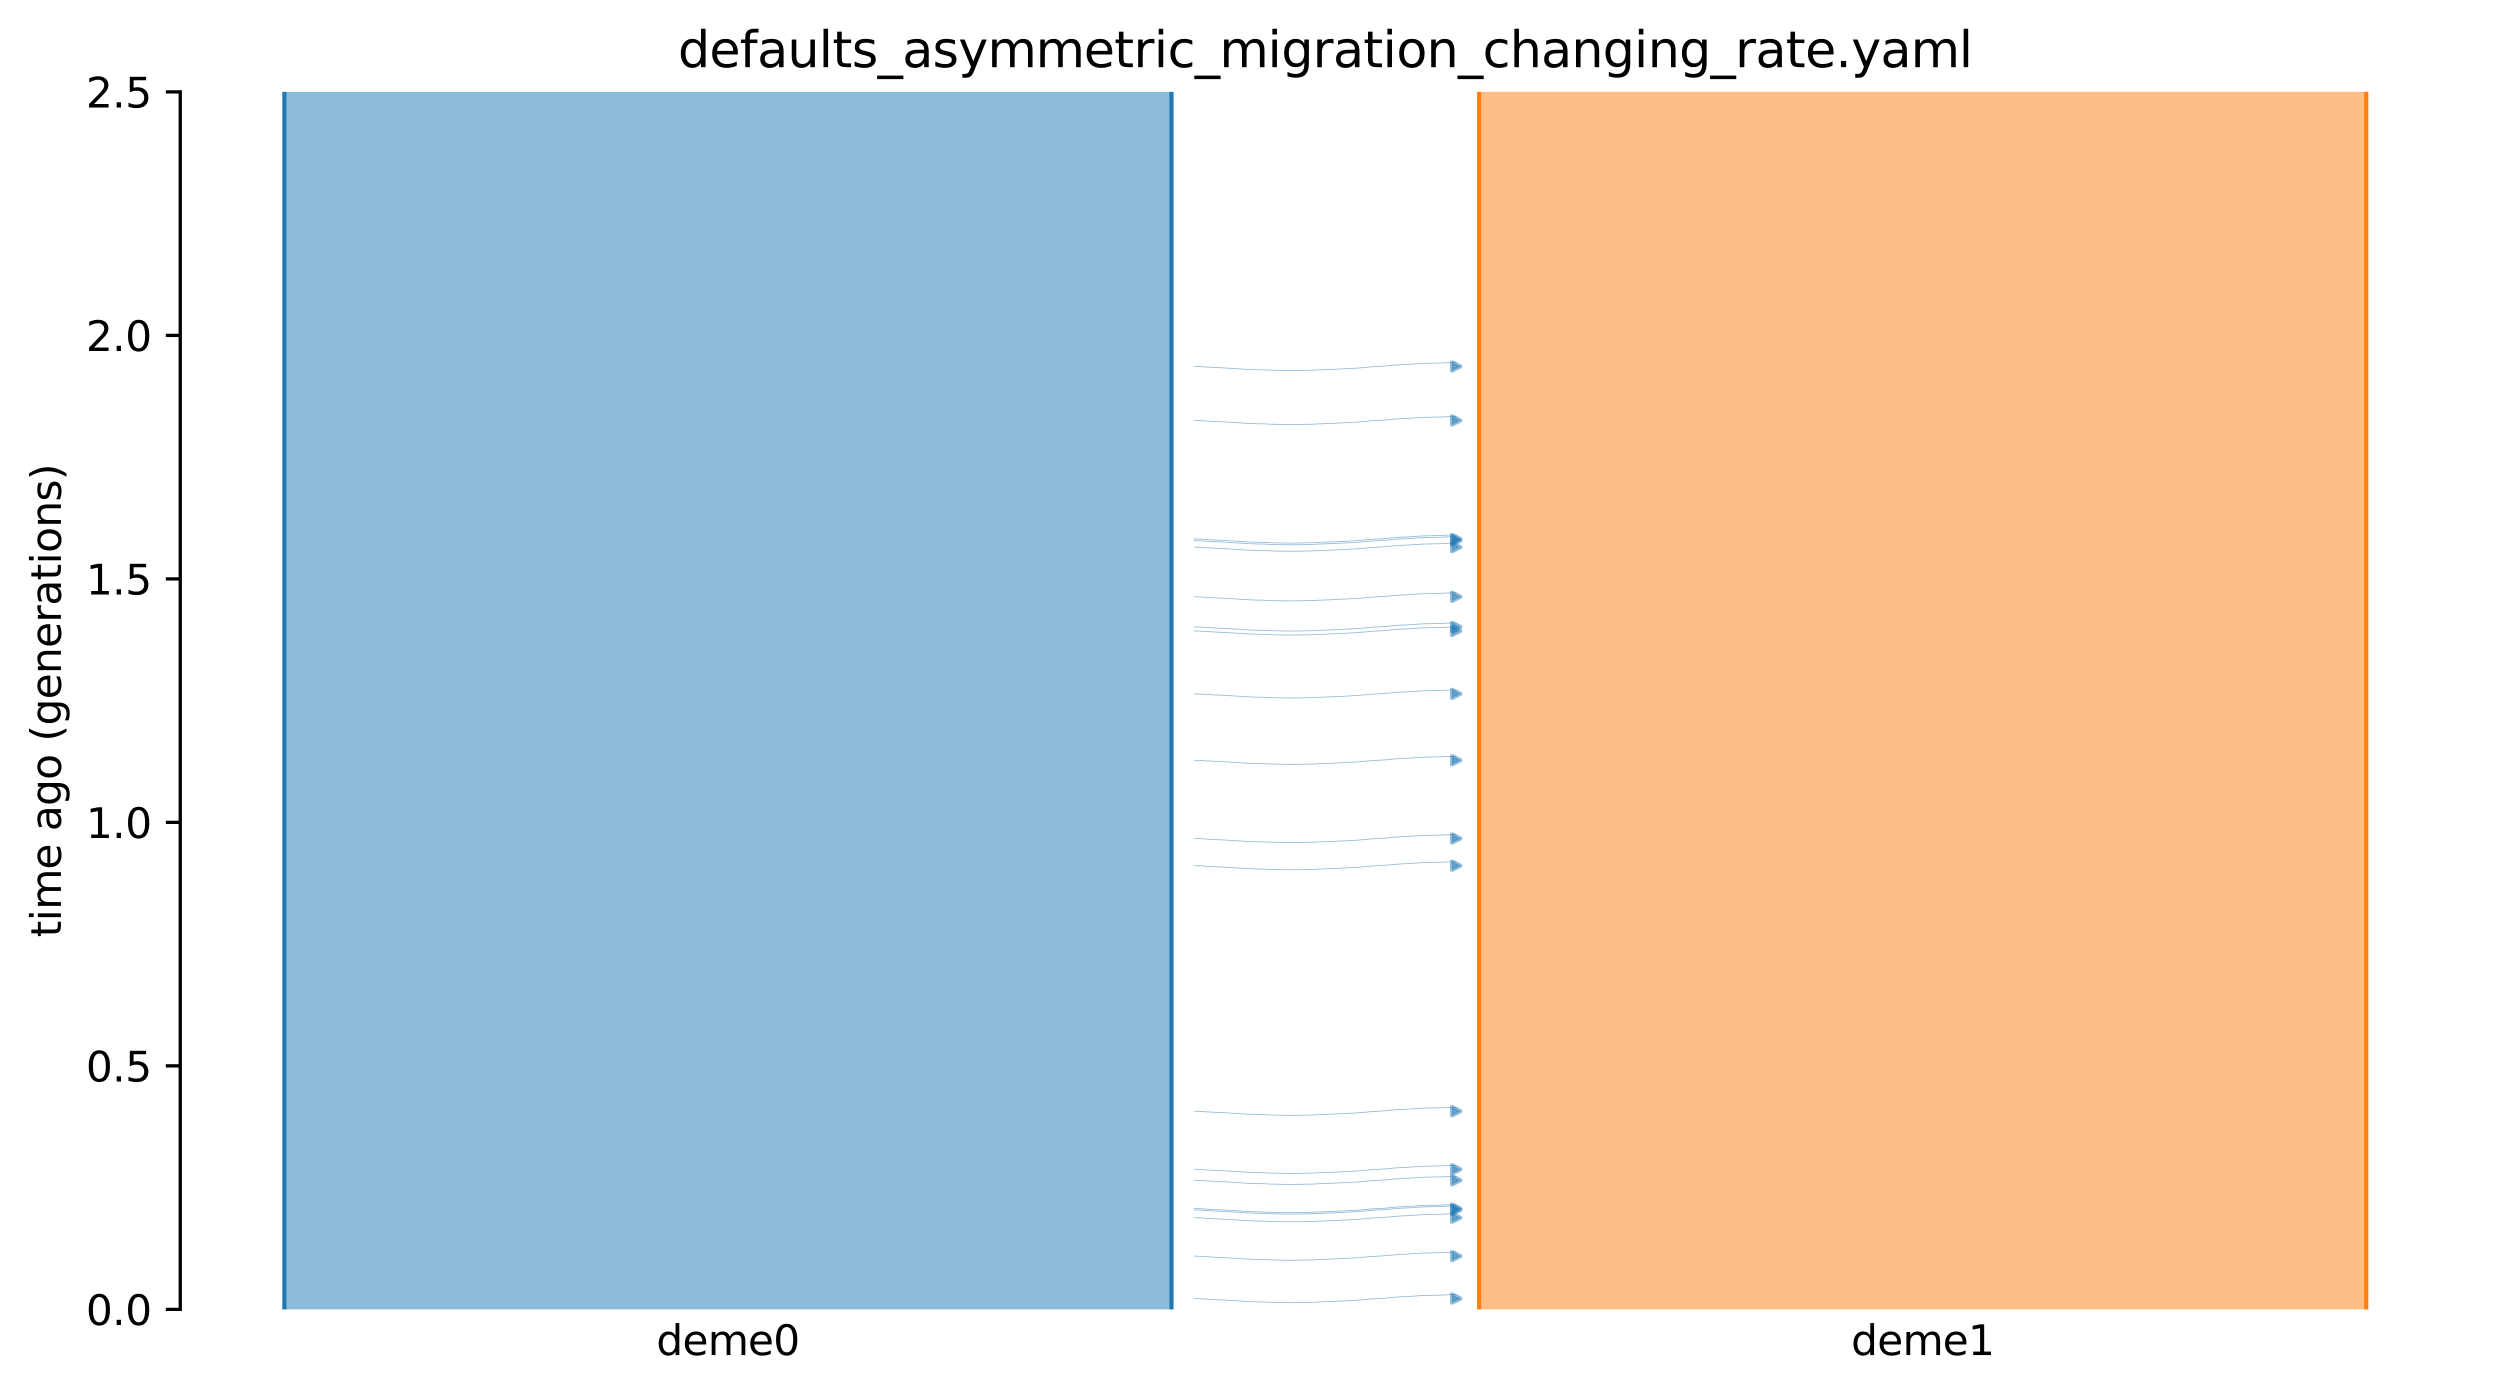 <?xml version="1.0" encoding="utf-8" standalone="no"?>
<!DOCTYPE svg PUBLIC "-//W3C//DTD SVG 1.1//EN"
  "http://www.w3.org/Graphics/SVG/1.1/DTD/svg11.dtd">
<svg xmlns:xlink="http://www.w3.org/1999/xlink" width="607.2pt" height="338.4pt" viewBox="0 0 607.2 338.4" xmlns="http://www.w3.org/2000/svg" version="1.1">
 <defs>
  <style type="text/css">*{stroke-linejoin: round; stroke-linecap: butt}</style>
 </defs>
 <g id="figure_1">
  <g id="patch_1">
   <path d="M 0 338.4 
L 607.2 338.4 
L 607.2 0 
L 0 0 
z
" style="fill: #ffffff"/>
  </g>
  <g id="axes_1">
   <g id="patch_2">
    <path d="M 43.781 318.022 
L 600 318.022 
L 600 22.318 
L 43.781 22.318 
z
" style="fill: #ffffff"/>
   </g>
   <path d="M 290.098 144.944 
L 291.098 144.975 
L 292.098 145.012 
L 293.098 145.11 
L 294.098 145.142 
L 295.098 145.216 
L 296.098 145.254 
L 297.098 145.29 
L 298.098 145.348 
L 299.098 145.418 
L 300.098 145.47 
L 301.098 145.529 
L 302.098 145.617 
L 303.098 145.663 
L 304.098 145.706 
L 305.098 145.736 
L 306.098 145.762 
L 307.098 145.784 
L 308.098 145.838 
L 309.098 145.866 
L 310.098 145.896 
L 311.098 145.921 
L 312.098 145.932 
L 313.098 145.942 
L 314.098 145.942 
L 315.098 145.933 
L 316.098 145.921 
L 317.098 145.89 
L 318.098 145.879 
L 319.098 145.849 
L 320.098 145.789 
L 321.098 145.752 
L 322.098 145.712 
L 323.098 145.67 
L 324.098 145.637 
L 325.098 145.57 
L 326.098 145.531 
L 327.098 145.488 
L 328.098 145.417 
L 329.098 145.381 
L 330.098 145.323 
L 331.098 145.212 
L 332.098 145.141 
L 333.098 145.028 
L 334.098 144.982 
L 335.098 144.921 
L 336.098 144.873 
L 337.098 144.792 
L 338.098 144.673 
L 339.098 144.603 
L 340.098 144.52 
L 341.098 144.487 
L 342.098 144.435 
L 343.098 144.367 
L 344.098 144.301 
L 345.098 144.224 
L 346.098 144.197 
L 347.098 144.17 
L 348.098 144.147 
L 349.098 144.128 
L 350.098 144.101 
L 351.098 144.052 
L 352.098 144.017 
L 353.683 143.981 
" clip-path="url(#p9d62888dc3)" style="fill: none; stroke: #1f77b4; stroke-opacity: 0.5; stroke-width: 0.2; stroke-linecap: square"/>
   <path d="M 290.098 153.241 
L 291.098 153.273 
L 292.098 153.31 
L 293.098 153.407 
L 294.098 153.44 
L 295.098 153.513 
L 296.098 153.552 
L 297.098 153.587 
L 298.098 153.645 
L 299.098 153.715 
L 300.098 153.767 
L 301.098 153.826 
L 302.098 153.915 
L 303.098 153.961 
L 304.098 154.003 
L 305.098 154.034 
L 306.098 154.06 
L 307.098 154.081 
L 308.098 154.135 
L 309.098 154.163 
L 310.098 154.193 
L 311.098 154.218 
L 312.098 154.23 
L 313.098 154.24 
L 314.098 154.24 
L 315.098 154.23 
L 316.098 154.218 
L 317.098 154.187 
L 318.098 154.176 
L 319.098 154.146 
L 320.098 154.086 
L 321.098 154.049 
L 322.098 154.01 
L 323.098 153.968 
L 324.098 153.935 
L 325.098 153.867 
L 326.098 153.828 
L 327.098 153.786 
L 328.098 153.715 
L 329.098 153.679 
L 330.098 153.62 
L 331.098 153.509 
L 332.098 153.439 
L 333.098 153.326 
L 334.098 153.28 
L 335.098 153.219 
L 336.098 153.17 
L 337.098 153.089 
L 338.098 152.971 
L 339.098 152.901 
L 340.098 152.817 
L 341.098 152.784 
L 342.098 152.733 
L 343.098 152.664 
L 344.098 152.598 
L 345.098 152.521 
L 346.098 152.494 
L 347.098 152.468 
L 348.098 152.445 
L 349.098 152.425 
L 350.098 152.399 
L 351.098 152.349 
L 352.098 152.314 
L 353.683 152.278 
" clip-path="url(#p9d62888dc3)" style="fill: none; stroke: #1f77b4; stroke-opacity: 0.5; stroke-width: 0.2; stroke-linecap: square"/>
   <path d="M 290.098 184.652 
L 291.098 184.684 
L 292.098 184.721 
L 293.098 184.819 
L 294.098 184.851 
L 295.098 184.925 
L 296.098 184.963 
L 297.098 184.999 
L 298.098 185.056 
L 299.098 185.127 
L 300.098 185.179 
L 301.098 185.238 
L 302.098 185.326 
L 303.098 185.372 
L 304.098 185.415 
L 305.098 185.445 
L 306.098 185.471 
L 307.098 185.492 
L 308.098 185.547 
L 309.098 185.575 
L 310.098 185.604 
L 311.098 185.63 
L 312.098 185.641 
L 313.098 185.651 
L 314.098 185.651 
L 315.098 185.641 
L 316.098 185.63 
L 317.098 185.599 
L 318.098 185.587 
L 319.098 185.557 
L 320.098 185.498 
L 321.098 185.46 
L 322.098 185.421 
L 323.098 185.379 
L 324.098 185.346 
L 325.098 185.279 
L 326.098 185.239 
L 327.098 185.197 
L 328.098 185.126 
L 329.098 185.09 
L 330.098 185.031 
L 331.098 184.92 
L 332.098 184.85 
L 333.098 184.737 
L 334.098 184.691 
L 335.098 184.63 
L 336.098 184.581 
L 337.098 184.501 
L 338.098 184.382 
L 339.098 184.312 
L 340.098 184.229 
L 341.098 184.195 
L 342.098 184.144 
L 343.098 184.076 
L 344.098 184.01 
L 345.098 183.933 
L 346.098 183.905 
L 347.098 183.879 
L 348.098 183.856 
L 349.098 183.837 
L 350.098 183.81 
L 351.098 183.76 
L 352.098 183.725 
L 353.683 183.69 
" clip-path="url(#p9d62888dc3)" style="fill: none; stroke: #1f77b4; stroke-opacity: 0.5; stroke-width: 0.2; stroke-linecap: square"/>
   <path d="M 290.098 152.264 
L 291.098 152.295 
L 292.098 152.332 
L 293.098 152.43 
L 294.098 152.462 
L 295.098 152.536 
L 296.098 152.575 
L 297.098 152.61 
L 298.098 152.668 
L 299.098 152.738 
L 300.098 152.79 
L 301.098 152.849 
L 302.098 152.937 
L 303.098 152.984 
L 304.098 153.026 
L 305.098 153.056 
L 306.098 153.082 
L 307.098 153.104 
L 308.098 153.158 
L 309.098 153.186 
L 310.098 153.216 
L 311.098 153.241 
L 312.098 153.252 
L 313.098 153.262 
L 314.098 153.262 
L 315.098 153.253 
L 316.098 153.241 
L 317.098 153.21 
L 318.098 153.199 
L 319.098 153.169 
L 320.098 153.109 
L 321.098 153.072 
L 322.098 153.033 
L 323.098 152.99 
L 324.098 152.957 
L 325.098 152.89 
L 326.098 152.851 
L 327.098 152.808 
L 328.098 152.738 
L 329.098 152.701 
L 330.098 152.643 
L 331.098 152.532 
L 332.098 152.461 
L 333.098 152.348 
L 334.098 152.302 
L 335.098 152.241 
L 336.098 152.193 
L 337.098 152.112 
L 338.098 151.993 
L 339.098 151.923 
L 340.098 151.84 
L 341.098 151.807 
L 342.098 151.756 
L 343.098 151.687 
L 344.098 151.621 
L 345.098 151.544 
L 346.098 151.517 
L 347.098 151.49 
L 348.098 151.468 
L 349.098 151.448 
L 350.098 151.422 
L 351.098 151.372 
L 352.098 151.337 
L 353.683 151.301 
" clip-path="url(#p9d62888dc3)" style="fill: none; stroke: #1f77b4; stroke-opacity: 0.5; stroke-width: 0.2; stroke-linecap: square"/>
   <path d="M 290.098 168.525 
L 291.098 168.556 
L 292.098 168.593 
L 293.098 168.691 
L 294.098 168.723 
L 295.098 168.797 
L 296.098 168.835 
L 297.098 168.871 
L 298.098 168.929 
L 299.098 168.999 
L 300.098 169.051 
L 301.098 169.11 
L 302.098 169.198 
L 303.098 169.244 
L 304.098 169.287 
L 305.098 169.317 
L 306.098 169.343 
L 307.098 169.365 
L 308.098 169.419 
L 309.098 169.447 
L 310.098 169.477 
L 311.098 169.502 
L 312.098 169.513 
L 313.098 169.523 
L 314.098 169.523 
L 315.098 169.514 
L 316.098 169.502 
L 317.098 169.471 
L 318.098 169.46 
L 319.098 169.43 
L 320.098 169.37 
L 321.098 169.333 
L 322.098 169.294 
L 323.098 169.251 
L 324.098 169.218 
L 325.098 169.151 
L 326.098 169.112 
L 327.098 169.069 
L 328.098 168.999 
L 329.098 168.962 
L 330.098 168.904 
L 331.098 168.793 
L 332.098 168.722 
L 333.098 168.609 
L 334.098 168.563 
L 335.098 168.502 
L 336.098 168.454 
L 337.098 168.373 
L 338.098 168.254 
L 339.098 168.184 
L 340.098 168.101 
L 341.098 168.068 
L 342.098 168.016 
L 343.098 167.948 
L 344.098 167.882 
L 345.098 167.805 
L 346.098 167.778 
L 347.098 167.751 
L 348.098 167.728 
L 349.098 167.709 
L 350.098 167.683 
L 351.098 167.633 
L 352.098 167.598 
L 353.683 167.562 
" clip-path="url(#p9d62888dc3)" style="fill: none; stroke: #1f77b4; stroke-opacity: 0.5; stroke-width: 0.2; stroke-linecap: square"/>
   <path d="M 290.098 130.898 
L 291.098 130.93 
L 292.098 130.967 
L 293.098 131.064 
L 294.098 131.097 
L 295.098 131.171 
L 296.098 131.209 
L 297.098 131.245 
L 298.098 131.302 
L 299.098 131.373 
L 300.098 131.425 
L 301.098 131.484 
L 302.098 131.572 
L 303.098 131.618 
L 304.098 131.661 
L 305.098 131.691 
L 306.098 131.717 
L 307.098 131.738 
L 308.098 131.793 
L 309.098 131.821 
L 310.098 131.85 
L 311.098 131.876 
L 312.098 131.887 
L 313.098 131.897 
L 314.098 131.897 
L 315.098 131.887 
L 316.098 131.876 
L 317.098 131.845 
L 318.098 131.833 
L 319.098 131.803 
L 320.098 131.744 
L 321.098 131.706 
L 322.098 131.667 
L 323.098 131.625 
L 324.098 131.592 
L 325.098 131.525 
L 326.098 131.485 
L 327.098 131.443 
L 328.098 131.372 
L 329.098 131.336 
L 330.098 131.277 
L 331.098 131.166 
L 332.098 131.096 
L 333.098 130.983 
L 334.098 130.937 
L 335.098 130.876 
L 336.098 130.827 
L 337.098 130.746 
L 338.098 130.628 
L 339.098 130.558 
L 340.098 130.474 
L 341.098 130.441 
L 342.098 130.39 
L 343.098 130.322 
L 344.098 130.255 
L 345.098 130.179 
L 346.098 130.151 
L 347.098 130.125 
L 348.098 130.102 
L 349.098 130.083 
L 350.098 130.056 
L 351.098 130.006 
L 352.098 129.971 
L 353.683 129.935 
" clip-path="url(#p9d62888dc3)" style="fill: none; stroke: #1f77b4; stroke-opacity: 0.5; stroke-width: 0.2; stroke-linecap: square"/>
   <path d="M 290.098 131.313 
L 291.098 131.344 
L 292.098 131.381 
L 293.098 131.479 
L 294.098 131.511 
L 295.098 131.585 
L 296.098 131.623 
L 297.098 131.659 
L 298.098 131.716 
L 299.098 131.787 
L 300.098 131.839 
L 301.098 131.898 
L 302.098 131.986 
L 303.098 132.032 
L 304.098 132.075 
L 305.098 132.105 
L 306.098 132.131 
L 307.098 132.153 
L 308.098 132.207 
L 309.098 132.235 
L 310.098 132.264 
L 311.098 132.29 
L 312.098 132.301 
L 313.098 132.311 
L 314.098 132.311 
L 315.098 132.301 
L 316.098 132.29 
L 317.098 132.259 
L 318.098 132.248 
L 319.098 132.218 
L 320.098 132.158 
L 321.098 132.121 
L 322.098 132.081 
L 323.098 132.039 
L 324.098 132.006 
L 325.098 131.939 
L 326.098 131.9 
L 327.098 131.857 
L 328.098 131.786 
L 329.098 131.75 
L 330.098 131.692 
L 331.098 131.581 
L 332.098 131.51 
L 333.098 131.397 
L 334.098 131.351 
L 335.098 131.29 
L 336.098 131.242 
L 337.098 131.161 
L 338.098 131.042 
L 339.098 130.972 
L 340.098 130.889 
L 341.098 130.856 
L 342.098 130.804 
L 343.098 130.736 
L 344.098 130.67 
L 345.098 130.593 
L 346.098 130.565 
L 347.098 130.539 
L 348.098 130.516 
L 349.098 130.497 
L 350.098 130.47 
L 351.098 130.421 
L 352.098 130.386 
L 353.683 130.35 
" clip-path="url(#p9d62888dc3)" style="fill: none; stroke: #1f77b4; stroke-opacity: 0.5; stroke-width: 0.2; stroke-linecap: square"/>
   <path d="M 290.098 89.003 
L 291.098 89.034 
L 292.098 89.071 
L 293.098 89.169 
L 294.098 89.202 
L 295.098 89.275 
L 296.098 89.314 
L 297.098 89.349 
L 298.098 89.407 
L 299.098 89.477 
L 300.098 89.529 
L 301.098 89.588 
L 302.098 89.677 
L 303.098 89.723 
L 304.098 89.765 
L 305.098 89.796 
L 306.098 89.822 
L 307.098 89.843 
L 308.098 89.897 
L 309.098 89.925 
L 310.098 89.955 
L 311.098 89.98 
L 312.098 89.991 
L 313.098 90.002 
L 314.098 90.001 
L 315.098 89.992 
L 316.098 89.98 
L 317.098 89.949 
L 318.098 89.938 
L 319.098 89.908 
L 320.098 89.848 
L 321.098 89.811 
L 322.098 89.772 
L 323.098 89.729 
L 324.098 89.697 
L 325.098 89.629 
L 326.098 89.59 
L 327.098 89.547 
L 328.098 89.477 
L 329.098 89.44 
L 330.098 89.382 
L 331.098 89.271 
L 332.098 89.2 
L 333.098 89.087 
L 334.098 89.042 
L 335.098 88.98 
L 336.098 88.932 
L 337.098 88.851 
L 338.098 88.733 
L 339.098 88.662 
L 340.098 88.579 
L 341.098 88.546 
L 342.098 88.495 
L 343.098 88.426 
L 344.098 88.36 
L 345.098 88.283 
L 346.098 88.256 
L 347.098 88.229 
L 348.098 88.207 
L 349.098 88.187 
L 350.098 88.161 
L 351.098 88.111 
L 352.098 88.076 
L 353.683 88.04 
" clip-path="url(#p9d62888dc3)" style="fill: none; stroke: #1f77b4; stroke-opacity: 0.5; stroke-width: 0.2; stroke-linecap: square"/>
   <path d="M 290.098 132.889 
L 291.098 132.92 
L 292.098 132.957 
L 293.098 133.055 
L 294.098 133.087 
L 295.098 133.161 
L 296.098 133.2 
L 297.098 133.235 
L 298.098 133.293 
L 299.098 133.363 
L 300.098 133.415 
L 301.098 133.474 
L 302.098 133.562 
L 303.098 133.608 
L 304.098 133.651 
L 305.098 133.681 
L 306.098 133.707 
L 307.098 133.729 
L 308.098 133.783 
L 309.098 133.811 
L 310.098 133.841 
L 311.098 133.866 
L 312.098 133.877 
L 313.098 133.887 
L 314.098 133.887 
L 315.098 133.878 
L 316.098 133.866 
L 317.098 133.835 
L 318.098 133.824 
L 319.098 133.794 
L 320.098 133.734 
L 321.098 133.697 
L 322.098 133.658 
L 323.098 133.615 
L 324.098 133.582 
L 325.098 133.515 
L 326.098 133.476 
L 327.098 133.433 
L 328.098 133.363 
L 329.098 133.326 
L 330.098 133.268 
L 331.098 133.157 
L 332.098 133.086 
L 333.098 132.973 
L 334.098 132.927 
L 335.098 132.866 
L 336.098 132.818 
L 337.098 132.737 
L 338.098 132.618 
L 339.098 132.548 
L 340.098 132.465 
L 341.098 132.432 
L 342.098 132.38 
L 343.098 132.312 
L 344.098 132.246 
L 345.098 132.169 
L 346.098 132.142 
L 347.098 132.115 
L 348.098 132.092 
L 349.098 132.073 
L 350.098 132.047 
L 351.098 131.997 
L 352.098 131.962 
L 353.683 131.926 
" clip-path="url(#p9d62888dc3)" style="fill: none; stroke: #1f77b4; stroke-opacity: 0.5; stroke-width: 0.2; stroke-linecap: square"/>
   <path d="M 290.098 102.116 
L 291.098 102.147 
L 292.098 102.184 
L 293.098 102.282 
L 294.098 102.314 
L 295.098 102.388 
L 296.098 102.426 
L 297.098 102.462 
L 298.098 102.519 
L 299.098 102.59 
L 300.098 102.642 
L 301.098 102.701 
L 302.098 102.789 
L 303.098 102.835 
L 304.098 102.878 
L 305.098 102.908 
L 306.098 102.934 
L 307.098 102.956 
L 308.098 103.01 
L 309.098 103.038 
L 310.098 103.067 
L 311.098 103.093 
L 312.098 103.104 
L 313.098 103.114 
L 314.098 103.114 
L 315.098 103.104 
L 316.098 103.093 
L 317.098 103.062 
L 318.098 103.051 
L 319.098 103.021 
L 320.098 102.961 
L 321.098 102.924 
L 322.098 102.884 
L 323.098 102.842 
L 324.098 102.809 
L 325.098 102.742 
L 326.098 102.703 
L 327.098 102.66 
L 328.098 102.589 
L 329.098 102.553 
L 330.098 102.495 
L 331.098 102.384 
L 332.098 102.313 
L 333.098 102.2 
L 334.098 102.154 
L 335.098 102.093 
L 336.098 102.045 
L 337.098 101.964 
L 338.098 101.845 
L 339.098 101.775 
L 340.098 101.692 
L 341.098 101.659 
L 342.098 101.607 
L 343.098 101.539 
L 344.098 101.473 
L 345.098 101.396 
L 346.098 101.368 
L 347.098 101.342 
L 348.098 101.319 
L 349.098 101.3 
L 350.098 101.273 
L 351.098 101.224 
L 352.098 101.189 
L 353.683 101.153 
" clip-path="url(#p9d62888dc3)" style="fill: none; stroke: #1f77b4; stroke-opacity: 0.5; stroke-width: 0.2; stroke-linecap: square"/>
   <path d="M 290.098 293.876 
L 291.098 293.907 
L 292.098 293.944 
L 293.098 294.042 
L 294.098 294.074 
L 295.098 294.148 
L 296.098 294.187 
L 297.098 294.222 
L 298.098 294.28 
L 299.098 294.35 
L 300.098 294.402 
L 301.098 294.461 
L 302.098 294.549 
L 303.098 294.596 
L 304.098 294.638 
L 305.098 294.668 
L 306.098 294.694 
L 307.098 294.716 
L 308.098 294.77 
L 309.098 294.798 
L 310.098 294.828 
L 311.098 294.853 
L 312.098 294.864 
L 313.098 294.874 
L 314.098 294.874 
L 315.098 294.865 
L 316.098 294.853 
L 317.098 294.822 
L 318.098 294.811 
L 319.098 294.781 
L 320.098 294.721 
L 321.098 294.684 
L 322.098 294.645 
L 323.098 294.602 
L 324.098 294.569 
L 325.098 294.502 
L 326.098 294.463 
L 327.098 294.42 
L 328.098 294.35 
L 329.098 294.313 
L 330.098 294.255 
L 331.098 294.144 
L 332.098 294.073 
L 333.098 293.96 
L 334.098 293.914 
L 335.098 293.853 
L 336.098 293.805 
L 337.098 293.724 
L 338.098 293.605 
L 339.098 293.535 
L 340.098 293.452 
L 341.098 293.419 
L 342.098 293.368 
L 343.098 293.299 
L 344.098 293.233 
L 345.098 293.156 
L 346.098 293.129 
L 347.098 293.102 
L 348.098 293.08 
L 349.098 293.06 
L 350.098 293.034 
L 351.098 292.984 
L 352.098 292.949 
L 353.683 292.913 
" clip-path="url(#p9d62888dc3)" style="fill: none; stroke: #1f77b4; stroke-opacity: 0.5; stroke-width: 0.2; stroke-linecap: square"/>
   <path d="M 290.098 203.654 
L 291.098 203.686 
L 292.098 203.723 
L 293.098 203.82 
L 294.098 203.853 
L 295.098 203.926 
L 296.098 203.965 
L 297.098 204 
L 298.098 204.058 
L 299.098 204.128 
L 300.098 204.18 
L 301.098 204.239 
L 302.098 204.328 
L 303.098 204.374 
L 304.098 204.416 
L 305.098 204.447 
L 306.098 204.473 
L 307.098 204.494 
L 308.098 204.548 
L 309.098 204.576 
L 310.098 204.606 
L 311.098 204.631 
L 312.098 204.643 
L 313.098 204.653 
L 314.098 204.653 
L 315.098 204.643 
L 316.098 204.631 
L 317.098 204.6 
L 318.098 204.589 
L 319.098 204.559 
L 320.098 204.499 
L 321.098 204.462 
L 322.098 204.423 
L 323.098 204.381 
L 324.098 204.348 
L 325.098 204.28 
L 326.098 204.241 
L 327.098 204.199 
L 328.098 204.128 
L 329.098 204.092 
L 330.098 204.033 
L 331.098 203.922 
L 332.098 203.852 
L 333.098 203.739 
L 334.098 203.693 
L 335.098 203.632 
L 336.098 203.583 
L 337.098 203.502 
L 338.098 203.384 
L 339.098 203.314 
L 340.098 203.23 
L 341.098 203.197 
L 342.098 203.146 
L 343.098 203.078 
L 344.098 203.011 
L 345.098 202.934 
L 346.098 202.907 
L 347.098 202.881 
L 348.098 202.858 
L 349.098 202.838 
L 350.098 202.812 
L 351.098 202.762 
L 352.098 202.727 
L 353.683 202.691 
" clip-path="url(#p9d62888dc3)" style="fill: none; stroke: #1f77b4; stroke-opacity: 0.5; stroke-width: 0.2; stroke-linecap: square"/>
   <path d="M 290.098 293.53 
L 291.098 293.561 
L 292.098 293.598 
L 293.098 293.696 
L 294.098 293.728 
L 295.098 293.802 
L 296.098 293.84 
L 297.098 293.876 
L 298.098 293.933 
L 299.098 294.004 
L 300.098 294.056 
L 301.098 294.115 
L 302.098 294.203 
L 303.098 294.249 
L 304.098 294.292 
L 305.098 294.322 
L 306.098 294.348 
L 307.098 294.369 
L 308.098 294.424 
L 309.098 294.452 
L 310.098 294.481 
L 311.098 294.507 
L 312.098 294.518 
L 313.098 294.528 
L 314.098 294.528 
L 315.098 294.518 
L 316.098 294.507 
L 317.098 294.476 
L 318.098 294.465 
L 319.098 294.434 
L 320.098 294.375 
L 321.098 294.338 
L 322.098 294.298 
L 323.098 294.256 
L 324.098 294.223 
L 325.098 294.156 
L 326.098 294.117 
L 327.098 294.074 
L 328.098 294.003 
L 329.098 293.967 
L 330.098 293.909 
L 331.098 293.798 
L 332.098 293.727 
L 333.098 293.614 
L 334.098 293.568 
L 335.098 293.507 
L 336.098 293.459 
L 337.098 293.378 
L 338.098 293.259 
L 339.098 293.189 
L 340.098 293.106 
L 341.098 293.073 
L 342.098 293.021 
L 343.098 292.953 
L 344.098 292.887 
L 345.098 292.81 
L 346.098 292.782 
L 347.098 292.756 
L 348.098 292.733 
L 349.098 292.714 
L 350.098 292.687 
L 351.098 292.638 
L 352.098 292.603 
L 353.683 292.567 
" clip-path="url(#p9d62888dc3)" style="fill: none; stroke: #1f77b4; stroke-opacity: 0.5; stroke-width: 0.2; stroke-linecap: square"/>
   <path d="M 290.098 269.891 
L 291.098 269.923 
L 292.098 269.96 
L 293.098 270.058 
L 294.098 270.09 
L 295.098 270.164 
L 296.098 270.202 
L 297.098 270.238 
L 298.098 270.295 
L 299.098 270.366 
L 300.098 270.418 
L 301.098 270.477 
L 302.098 270.565 
L 303.098 270.611 
L 304.098 270.654 
L 305.098 270.684 
L 306.098 270.71 
L 307.098 270.731 
L 308.098 270.786 
L 309.098 270.814 
L 310.098 270.843 
L 311.098 270.869 
L 312.098 270.88 
L 313.098 270.89 
L 314.098 270.89 
L 315.098 270.88 
L 316.098 270.869 
L 317.098 270.838 
L 318.098 270.827 
L 319.098 270.796 
L 320.098 270.737 
L 321.098 270.699 
L 322.098 270.66 
L 323.098 270.618 
L 324.098 270.585 
L 325.098 270.518 
L 326.098 270.479 
L 327.098 270.436 
L 328.098 270.365 
L 329.098 270.329 
L 330.098 270.271 
L 331.098 270.16 
L 332.098 270.089 
L 333.098 269.976 
L 334.098 269.93 
L 335.098 269.869 
L 336.098 269.82 
L 337.098 269.74 
L 338.098 269.621 
L 339.098 269.551 
L 340.098 269.468 
L 341.098 269.434 
L 342.098 269.383 
L 343.098 269.315 
L 344.098 269.249 
L 345.098 269.172 
L 346.098 269.144 
L 347.098 269.118 
L 348.098 269.095 
L 349.098 269.076 
L 350.098 269.049 
L 351.098 269 
L 352.098 268.964 
L 353.683 268.929 
" clip-path="url(#p9d62888dc3)" style="fill: none; stroke: #1f77b4; stroke-opacity: 0.5; stroke-width: 0.2; stroke-linecap: square"/>
   <path d="M 290.098 315.392 
L 291.098 315.423 
L 292.098 315.46 
L 293.098 315.558 
L 294.098 315.591 
L 295.098 315.664 
L 296.098 315.703 
L 297.098 315.738 
L 298.098 315.796 
L 299.098 315.866 
L 300.098 315.918 
L 301.098 315.977 
L 302.098 316.066 
L 303.098 316.112 
L 304.098 316.154 
L 305.098 316.185 
L 306.098 316.211 
L 307.098 316.232 
L 308.098 316.286 
L 309.098 316.314 
L 310.098 316.344 
L 311.098 316.369 
L 312.098 316.381 
L 313.098 316.391 
L 314.098 316.39 
L 315.098 316.381 
L 316.098 316.369 
L 317.098 316.338 
L 318.098 316.327 
L 319.098 316.297 
L 320.098 316.237 
L 321.098 316.2 
L 322.098 316.161 
L 323.098 316.118 
L 324.098 316.086 
L 325.098 316.018 
L 326.098 315.979 
L 327.098 315.936 
L 328.098 315.866 
L 329.098 315.829 
L 330.098 315.771 
L 331.098 315.66 
L 332.098 315.589 
L 333.098 315.477 
L 334.098 315.431 
L 335.098 315.369 
L 336.098 315.321 
L 337.098 315.24 
L 338.098 315.122 
L 339.098 315.051 
L 340.098 314.968 
L 341.098 314.935 
L 342.098 314.884 
L 343.098 314.815 
L 344.098 314.749 
L 345.098 314.672 
L 346.098 314.645 
L 347.098 314.618 
L 348.098 314.596 
L 349.098 314.576 
L 350.098 314.55 
L 351.098 314.5 
L 352.098 314.465 
L 353.683 314.429 
" clip-path="url(#p9d62888dc3)" style="fill: none; stroke: #1f77b4; stroke-opacity: 0.5; stroke-width: 0.2; stroke-linecap: square"/>
   <path d="M 290.098 286.67 
L 291.098 286.702 
L 292.098 286.739 
L 293.098 286.837 
L 294.098 286.869 
L 295.098 286.943 
L 296.098 286.981 
L 297.098 287.017 
L 298.098 287.074 
L 299.098 287.145 
L 300.098 287.197 
L 301.098 287.256 
L 302.098 287.344 
L 303.098 287.39 
L 304.098 287.433 
L 305.098 287.463 
L 306.098 287.489 
L 307.098 287.51 
L 308.098 287.565 
L 309.098 287.593 
L 310.098 287.622 
L 311.098 287.648 
L 312.098 287.659 
L 313.098 287.669 
L 314.098 287.669 
L 315.098 287.659 
L 316.098 287.648 
L 317.098 287.617 
L 318.098 287.606 
L 319.098 287.575 
L 320.098 287.516 
L 321.098 287.478 
L 322.098 287.439 
L 323.098 287.397 
L 324.098 287.364 
L 325.098 287.297 
L 326.098 287.258 
L 327.098 287.215 
L 328.098 287.144 
L 329.098 287.108 
L 330.098 287.05 
L 331.098 286.939 
L 332.098 286.868 
L 333.098 286.755 
L 334.098 286.709 
L 335.098 286.648 
L 336.098 286.599 
L 337.098 286.519 
L 338.098 286.4 
L 339.098 286.33 
L 340.098 286.247 
L 341.098 286.213 
L 342.098 286.162 
L 343.098 286.094 
L 344.098 286.028 
L 345.098 285.951 
L 346.098 285.923 
L 347.098 285.897 
L 348.098 285.874 
L 349.098 285.855 
L 350.098 285.828 
L 351.098 285.779 
L 352.098 285.744 
L 353.683 285.708 
" clip-path="url(#p9d62888dc3)" style="fill: none; stroke: #1f77b4; stroke-opacity: 0.5; stroke-width: 0.2; stroke-linecap: square"/>
   <path d="M 290.098 305.085 
L 291.098 305.117 
L 292.098 305.154 
L 293.098 305.251 
L 294.098 305.284 
L 295.098 305.358 
L 296.098 305.396 
L 297.098 305.432 
L 298.098 305.489 
L 299.098 305.56 
L 300.098 305.612 
L 301.098 305.671 
L 302.098 305.759 
L 303.098 305.805 
L 304.098 305.848 
L 305.098 305.878 
L 306.098 305.904 
L 307.098 305.925 
L 308.098 305.98 
L 309.098 306.008 
L 310.098 306.037 
L 311.098 306.063 
L 312.098 306.074 
L 313.098 306.084 
L 314.098 306.084 
L 315.098 306.074 
L 316.098 306.063 
L 317.098 306.032 
L 318.098 306.02 
L 319.098 305.99 
L 320.098 305.93 
L 321.098 305.893 
L 322.098 305.854 
L 323.098 305.812 
L 324.098 305.779 
L 325.098 305.712 
L 326.098 305.672 
L 327.098 305.63 
L 328.098 305.559 
L 329.098 305.523 
L 330.098 305.464 
L 331.098 305.353 
L 332.098 305.283 
L 333.098 305.17 
L 334.098 305.124 
L 335.098 305.063 
L 336.098 305.014 
L 337.098 304.933 
L 338.098 304.815 
L 339.098 304.745 
L 340.098 304.661 
L 341.098 304.628 
L 342.098 304.577 
L 343.098 304.509 
L 344.098 304.442 
L 345.098 304.366 
L 346.098 304.338 
L 347.098 304.312 
L 348.098 304.289 
L 349.098 304.27 
L 350.098 304.243 
L 351.098 304.193 
L 352.098 304.158 
L 353.683 304.122 
" clip-path="url(#p9d62888dc3)" style="fill: none; stroke: #1f77b4; stroke-opacity: 0.5; stroke-width: 0.2; stroke-linecap: square"/>
   <path d="M 290.098 210.255 
L 291.098 210.286 
L 292.098 210.323 
L 293.098 210.421 
L 294.098 210.454 
L 295.098 210.527 
L 296.098 210.566 
L 297.098 210.601 
L 298.098 210.659 
L 299.098 210.729 
L 300.098 210.781 
L 301.098 210.84 
L 302.098 210.929 
L 303.098 210.975 
L 304.098 211.017 
L 305.098 211.048 
L 306.098 211.074 
L 307.098 211.095 
L 308.098 211.149 
L 309.098 211.177 
L 310.098 211.207 
L 311.098 211.232 
L 312.098 211.244 
L 313.098 211.254 
L 314.098 211.253 
L 315.098 211.244 
L 316.098 211.232 
L 317.098 211.201 
L 318.098 211.19 
L 319.098 211.16 
L 320.098 211.1 
L 321.098 211.063 
L 322.098 211.024 
L 323.098 210.981 
L 324.098 210.949 
L 325.098 210.881 
L 326.098 210.842 
L 327.098 210.799 
L 328.098 210.729 
L 329.098 210.692 
L 330.098 210.634 
L 331.098 210.523 
L 332.098 210.452 
L 333.098 210.34 
L 334.098 210.294 
L 335.098 210.232 
L 336.098 210.184 
L 337.098 210.103 
L 338.098 209.985 
L 339.098 209.914 
L 340.098 209.831 
L 341.098 209.798 
L 342.098 209.747 
L 343.098 209.678 
L 344.098 209.612 
L 345.098 209.535 
L 346.098 209.508 
L 347.098 209.481 
L 348.098 209.459 
L 349.098 209.439 
L 350.098 209.413 
L 351.098 209.363 
L 352.098 209.328 
L 353.683 209.292 
" clip-path="url(#p9d62888dc3)" style="fill: none; stroke: #1f77b4; stroke-opacity: 0.5; stroke-width: 0.2; stroke-linecap: square"/>
   <path d="M 290.098 284.003 
L 291.098 284.034 
L 292.098 284.071 
L 293.098 284.169 
L 294.098 284.201 
L 295.098 284.275 
L 296.098 284.313 
L 297.098 284.349 
L 298.098 284.406 
L 299.098 284.477 
L 300.098 284.529 
L 301.098 284.588 
L 302.098 284.676 
L 303.098 284.722 
L 304.098 284.765 
L 305.098 284.795 
L 306.098 284.821 
L 307.098 284.843 
L 308.098 284.897 
L 309.098 284.925 
L 310.098 284.954 
L 311.098 284.98 
L 312.098 284.991 
L 313.098 285.001 
L 314.098 285.001 
L 315.098 284.991 
L 316.098 284.98 
L 317.098 284.949 
L 318.098 284.938 
L 319.098 284.908 
L 320.098 284.848 
L 321.098 284.811 
L 322.098 284.771 
L 323.098 284.729 
L 324.098 284.696 
L 325.098 284.629 
L 326.098 284.59 
L 327.098 284.547 
L 328.098 284.476 
L 329.098 284.44 
L 330.098 284.382 
L 331.098 284.271 
L 332.098 284.2 
L 333.098 284.087 
L 334.098 284.041 
L 335.098 283.98 
L 336.098 283.932 
L 337.098 283.851 
L 338.098 283.732 
L 339.098 283.662 
L 340.098 283.579 
L 341.098 283.546 
L 342.098 283.494 
L 343.098 283.426 
L 344.098 283.36 
L 345.098 283.283 
L 346.098 283.255 
L 347.098 283.229 
L 348.098 283.206 
L 349.098 283.187 
L 350.098 283.16 
L 351.098 283.111 
L 352.098 283.076 
L 353.683 283.04 
" clip-path="url(#p9d62888dc3)" style="fill: none; stroke: #1f77b4; stroke-opacity: 0.5; stroke-width: 0.2; stroke-linecap: square"/>
   <path d="M 290.098 295.756 
L 291.098 295.788 
L 292.098 295.825 
L 293.098 295.922 
L 294.098 295.955 
L 295.098 296.029 
L 296.098 296.067 
L 297.098 296.102 
L 298.098 296.16 
L 299.098 296.231 
L 300.098 296.282 
L 301.098 296.342 
L 302.098 296.43 
L 303.098 296.476 
L 304.098 296.518 
L 305.098 296.549 
L 306.098 296.575 
L 307.098 296.596 
L 308.098 296.65 
L 309.098 296.678 
L 310.098 296.708 
L 311.098 296.734 
L 312.098 296.745 
L 313.098 296.755 
L 314.098 296.755 
L 315.098 296.745 
L 316.098 296.733 
L 317.098 296.702 
L 318.098 296.691 
L 319.098 296.661 
L 320.098 296.601 
L 321.098 296.564 
L 322.098 296.525 
L 323.098 296.483 
L 324.098 296.45 
L 325.098 296.382 
L 326.098 296.343 
L 327.098 296.301 
L 328.098 296.23 
L 329.098 296.194 
L 330.098 296.135 
L 331.098 296.024 
L 332.098 295.954 
L 333.098 295.841 
L 334.098 295.795 
L 335.098 295.734 
L 336.098 295.685 
L 337.098 295.604 
L 338.098 295.486 
L 339.098 295.416 
L 340.098 295.332 
L 341.098 295.299 
L 342.098 295.248 
L 343.098 295.18 
L 344.098 295.113 
L 345.098 295.036 
L 346.098 295.009 
L 347.098 294.983 
L 348.098 294.96 
L 349.098 294.941 
L 350.098 294.914 
L 351.098 294.864 
L 352.098 294.829 
L 353.683 294.793 
" clip-path="url(#p9d62888dc3)" style="fill: none; stroke: #1f77b4; stroke-opacity: 0.5; stroke-width: 0.2; stroke-linecap: square"/>
   <g id="patch_3">
    <path d="M 69.064 22.318 
L 69.064 318.022 
M 284.536 22.318 
L 284.536 318.022 
" clip-path="url(#p9d62888dc3)" style="fill: none; stroke: #ffffff; stroke-width: 3; stroke-linejoin: miter"/>
    <path d="M 69.064 22.318 
L 69.064 318.022 
M 284.536 22.318 
L 284.536 318.022 
" clip-path="url(#p9d62888dc3)" style="fill: none; stroke: #1f77b4; stroke-linejoin: miter"/>
    <g id="PolyCollection_1">
     <path d="M 284.536 22.318 
L 69.064 22.318 
L 69.064 318.022 
L 284.536 318.022 
L 284.536 318.022 
L 284.536 22.318 
z
" clip-path="url(#p9d62888dc3)" style="fill: #1f77b4; fill-opacity: 0.5"/>
    </g>
    <g id="patch_4">
     <path d="M 359.245 22.318 
L 359.245 318.022 
M 574.717 22.318 
L 574.717 318.022 
" clip-path="url(#p9d62888dc3)" style="fill: none; stroke: #ffffff; stroke-width: 3; stroke-linejoin: miter"/>
     <path d="M 359.245 22.318 
L 359.245 318.022 
M 574.717 22.318 
L 574.717 318.022 
" clip-path="url(#p9d62888dc3)" style="fill: none; stroke: #ff7f0e; stroke-linejoin: miter"/>
     <g id="PolyCollection_2">
      <path d="M 574.717 22.318 
L 359.245 22.318 
L 359.245 318.022 
L 574.717 318.022 
L 574.717 318.022 
L 574.717 22.318 
z
" clip-path="url(#p9d62888dc3)" style="fill: #ff7f0e; fill-opacity: 0.5"/>
     </g>
     <g id="matplotlib.axis_1">
      <g id="xtick_1">
       <g id="line2d_1"/>
       <g id="text_1">
        <!-- deme0 -->
        <g transform="translate(159.421 329.12) scale(0.1 -0.1)">
         <defs>
          <path id="DejaVuSans-64" d="M 2906 2969 
L 2906 4863 
L 3481 4863 
L 3481 0 
L 2906 0 
L 2906 525 
Q 2725 213 2448 61 
Q 2172 -91 1784 -91 
Q 1150 -91 751 415 
Q 353 922 353 1747 
Q 353 2572 751 3078 
Q 1150 3584 1784 3584 
Q 2172 3584 2448 3432 
Q 2725 3281 2906 2969 
z
M 947 1747 
Q 947 1113 1208 752 
Q 1469 391 1925 391 
Q 2381 391 2643 752 
Q 2906 1113 2906 1747 
Q 2906 2381 2643 2742 
Q 2381 3103 1925 3103 
Q 1469 3103 1208 2742 
Q 947 2381 947 1747 
z
" transform="scale(0.016)"/>
          <path id="DejaVuSans-65" d="M 3597 1894 
L 3597 1613 
L 953 1613 
Q 991 1019 1311 708 
Q 1631 397 2203 397 
Q 2534 397 2845 478 
Q 3156 559 3463 722 
L 3463 178 
Q 3153 47 2828 -22 
Q 2503 -91 2169 -91 
Q 1331 -91 842 396 
Q 353 884 353 1716 
Q 353 2575 817 3079 
Q 1281 3584 2069 3584 
Q 2775 3584 3186 3129 
Q 3597 2675 3597 1894 
z
M 3022 2063 
Q 3016 2534 2758 2815 
Q 2500 3097 2075 3097 
Q 1594 3097 1305 2825 
Q 1016 2553 972 2059 
L 3022 2063 
z
" transform="scale(0.016)"/>
          <path id="DejaVuSans-6d" d="M 3328 2828 
Q 3544 3216 3844 3400 
Q 4144 3584 4550 3584 
Q 5097 3584 5394 3201 
Q 5691 2819 5691 2113 
L 5691 0 
L 5113 0 
L 5113 2094 
Q 5113 2597 4934 2840 
Q 4756 3084 4391 3084 
Q 3944 3084 3684 2787 
Q 3425 2491 3425 1978 
L 3425 0 
L 2847 0 
L 2847 2094 
Q 2847 2600 2669 2842 
Q 2491 3084 2119 3084 
Q 1678 3084 1418 2786 
Q 1159 2488 1159 1978 
L 1159 0 
L 581 0 
L 581 3500 
L 1159 3500 
L 1159 2956 
Q 1356 3278 1631 3431 
Q 1906 3584 2284 3584 
Q 2666 3584 2933 3390 
Q 3200 3197 3328 2828 
z
" transform="scale(0.016)"/>
          <path id="DejaVuSans-30" d="M 2034 4250 
Q 1547 4250 1301 3770 
Q 1056 3291 1056 2328 
Q 1056 1369 1301 889 
Q 1547 409 2034 409 
Q 2525 409 2770 889 
Q 3016 1369 3016 2328 
Q 3016 3291 2770 3770 
Q 2525 4250 2034 4250 
z
M 2034 4750 
Q 2819 4750 3233 4129 
Q 3647 3509 3647 2328 
Q 3647 1150 3233 529 
Q 2819 -91 2034 -91 
Q 1250 -91 836 529 
Q 422 1150 422 2328 
Q 422 3509 836 4129 
Q 1250 4750 2034 4750 
z
" transform="scale(0.016)"/>
         </defs>
         <use xlink:href="#DejaVuSans-64"/>
         <use xlink:href="#DejaVuSans-65" x="63.477"/>
         <use xlink:href="#DejaVuSans-6d" x="125"/>
         <use xlink:href="#DejaVuSans-65" x="222.412"/>
         <use xlink:href="#DejaVuSans-30" x="283.936"/>
        </g>
       </g>
      </g>
      <g id="xtick_2">
       <g id="line2d_2"/>
       <g id="text_2">
        <!-- deme1 -->
        <g transform="translate(449.602 329.12) scale(0.1 -0.1)">
         <defs>
          <path id="DejaVuSans-31" d="M 794 531 
L 1825 531 
L 1825 4091 
L 703 3866 
L 703 4441 
L 1819 4666 
L 2450 4666 
L 2450 531 
L 3481 531 
L 3481 0 
L 794 0 
L 794 531 
z
" transform="scale(0.016)"/>
         </defs>
         <use xlink:href="#DejaVuSans-64"/>
         <use xlink:href="#DejaVuSans-65" x="63.477"/>
         <use xlink:href="#DejaVuSans-6d" x="125"/>
         <use xlink:href="#DejaVuSans-65" x="222.412"/>
         <use xlink:href="#DejaVuSans-31" x="283.936"/>
        </g>
       </g>
      </g>
     </g>
     <g id="matplotlib.axis_2">
      <g id="ytick_1">
       <g id="line2d_3">
        <defs>
         <path id="m5b86acdb50" d="M 0 0 
L -3.5 0 
" style="stroke: #000000; stroke-width: 0.8"/>
        </defs>
        <g>
         <use xlink:href="#m5b86acdb50" x="43.781" y="318.022" style="stroke: #000000; stroke-width: 0.8"/>
        </g>
       </g>
       <g id="text_3">
        <!-- 0.0 -->
        <g transform="translate(20.878 321.821) scale(0.1 -0.1)">
         <defs>
          <path id="DejaVuSans-2e" d="M 684 794 
L 1344 794 
L 1344 0 
L 684 0 
L 684 794 
z
" transform="scale(0.016)"/>
         </defs>
         <use xlink:href="#DejaVuSans-30"/>
         <use xlink:href="#DejaVuSans-2e" x="63.623"/>
         <use xlink:href="#DejaVuSans-30" x="95.41"/>
        </g>
       </g>
      </g>
      <g id="ytick_2">
       <g id="line2d_4">
        <g>
         <use xlink:href="#m5b86acdb50" x="43.781" y="258.881" style="stroke: #000000; stroke-width: 0.8"/>
        </g>
       </g>
       <g id="text_4">
        <!-- 0.5 -->
        <g transform="translate(20.878 262.68) scale(0.1 -0.1)">
         <defs>
          <path id="DejaVuSans-35" d="M 691 4666 
L 3169 4666 
L 3169 4134 
L 1269 4134 
L 1269 2991 
Q 1406 3038 1543 3061 
Q 1681 3084 1819 3084 
Q 2600 3084 3056 2656 
Q 3513 2228 3513 1497 
Q 3513 744 3044 326 
Q 2575 -91 1722 -91 
Q 1428 -91 1123 -41 
Q 819 9 494 109 
L 494 744 
Q 775 591 1075 516 
Q 1375 441 1709 441 
Q 2250 441 2565 725 
Q 2881 1009 2881 1497 
Q 2881 1984 2565 2268 
Q 2250 2553 1709 2553 
Q 1456 2553 1204 2497 
Q 953 2441 691 2322 
L 691 4666 
z
" transform="scale(0.016)"/>
         </defs>
         <use xlink:href="#DejaVuSans-30"/>
         <use xlink:href="#DejaVuSans-2e" x="63.623"/>
         <use xlink:href="#DejaVuSans-35" x="95.41"/>
        </g>
       </g>
      </g>
      <g id="ytick_3">
       <g id="line2d_5">
        <g>
         <use xlink:href="#m5b86acdb50" x="43.781" y="199.74" style="stroke: #000000; stroke-width: 0.8"/>
        </g>
       </g>
       <g id="text_5">
        <!-- 1.0 -->
        <g transform="translate(20.878 203.54) scale(0.1 -0.1)">
         <use xlink:href="#DejaVuSans-31"/>
         <use xlink:href="#DejaVuSans-2e" x="63.623"/>
         <use xlink:href="#DejaVuSans-30" x="95.41"/>
        </g>
       </g>
      </g>
      <g id="ytick_4">
       <g id="line2d_6">
        <g>
         <use xlink:href="#m5b86acdb50" x="43.781" y="140.6" style="stroke: #000000; stroke-width: 0.8"/>
        </g>
       </g>
       <g id="text_6">
        <!-- 1.5 -->
        <g transform="translate(20.878 144.399) scale(0.1 -0.1)">
         <use xlink:href="#DejaVuSans-31"/>
         <use xlink:href="#DejaVuSans-2e" x="63.623"/>
         <use xlink:href="#DejaVuSans-35" x="95.41"/>
        </g>
       </g>
      </g>
      <g id="ytick_5">
       <g id="line2d_7">
        <g>
         <use xlink:href="#m5b86acdb50" x="43.781" y="81.459" style="stroke: #000000; stroke-width: 0.8"/>
        </g>
       </g>
       <g id="text_7">
        <!-- 2.0 -->
        <g transform="translate(20.878 85.258) scale(0.1 -0.1)">
         <defs>
          <path id="DejaVuSans-32" d="M 1228 531 
L 3431 531 
L 3431 0 
L 469 0 
L 469 531 
Q 828 903 1448 1529 
Q 2069 2156 2228 2338 
Q 2531 2678 2651 2914 
Q 2772 3150 2772 3378 
Q 2772 3750 2511 3984 
Q 2250 4219 1831 4219 
Q 1534 4219 1204 4116 
Q 875 4013 500 3803 
L 500 4441 
Q 881 4594 1212 4672 
Q 1544 4750 1819 4750 
Q 2544 4750 2975 4387 
Q 3406 4025 3406 3419 
Q 3406 3131 3298 2873 
Q 3191 2616 2906 2266 
Q 2828 2175 2409 1742 
Q 1991 1309 1228 531 
z
" transform="scale(0.016)"/>
         </defs>
         <use xlink:href="#DejaVuSans-32"/>
         <use xlink:href="#DejaVuSans-2e" x="63.623"/>
         <use xlink:href="#DejaVuSans-30" x="95.41"/>
        </g>
       </g>
      </g>
      <g id="ytick_6">
       <g id="line2d_8">
        <g>
         <use xlink:href="#m5b86acdb50" x="43.781" y="22.318" style="stroke: #000000; stroke-width: 0.8"/>
        </g>
       </g>
       <g id="text_8">
        <!-- 2.5 -->
        <g transform="translate(20.878 26.117) scale(0.1 -0.1)">
         <use xlink:href="#DejaVuSans-32"/>
         <use xlink:href="#DejaVuSans-2e" x="63.623"/>
         <use xlink:href="#DejaVuSans-35" x="95.41"/>
        </g>
       </g>
      </g>
      <g id="text_9">
       <!-- time ago (generations) -->
       <g transform="translate(14.798 227.641) rotate(-90) scale(0.1 -0.1)">
        <defs>
         <path id="DejaVuSans-74" d="M 1172 4494 
L 1172 3500 
L 2356 3500 
L 2356 3053 
L 1172 3053 
L 1172 1153 
Q 1172 725 1289 603 
Q 1406 481 1766 481 
L 2356 481 
L 2356 0 
L 1766 0 
Q 1100 0 847 248 
Q 594 497 594 1153 
L 594 3053 
L 172 3053 
L 172 3500 
L 594 3500 
L 594 4494 
L 1172 4494 
z
" transform="scale(0.016)"/>
         <path id="DejaVuSans-69" d="M 603 3500 
L 1178 3500 
L 1178 0 
L 603 0 
L 603 3500 
z
M 603 4863 
L 1178 4863 
L 1178 4134 
L 603 4134 
L 603 4863 
z
" transform="scale(0.016)"/>
         <path id="DejaVuSans-20" transform="scale(0.016)"/>
         <path id="DejaVuSans-61" d="M 2194 1759 
Q 1497 1759 1228 1600 
Q 959 1441 959 1056 
Q 959 750 1161 570 
Q 1363 391 1709 391 
Q 2188 391 2477 730 
Q 2766 1069 2766 1631 
L 2766 1759 
L 2194 1759 
z
M 3341 1997 
L 3341 0 
L 2766 0 
L 2766 531 
Q 2569 213 2275 61 
Q 1981 -91 1556 -91 
Q 1019 -91 701 211 
Q 384 513 384 1019 
Q 384 1609 779 1909 
Q 1175 2209 1959 2209 
L 2766 2209 
L 2766 2266 
Q 2766 2663 2505 2880 
Q 2244 3097 1772 3097 
Q 1472 3097 1187 3025 
Q 903 2953 641 2809 
L 641 3341 
Q 956 3463 1253 3523 
Q 1550 3584 1831 3584 
Q 2591 3584 2966 3190 
Q 3341 2797 3341 1997 
z
" transform="scale(0.016)"/>
         <path id="DejaVuSans-67" d="M 2906 1791 
Q 2906 2416 2648 2759 
Q 2391 3103 1925 3103 
Q 1463 3103 1205 2759 
Q 947 2416 947 1791 
Q 947 1169 1205 825 
Q 1463 481 1925 481 
Q 2391 481 2648 825 
Q 2906 1169 2906 1791 
z
M 3481 434 
Q 3481 -459 3084 -895 
Q 2688 -1331 1869 -1331 
Q 1566 -1331 1297 -1286 
Q 1028 -1241 775 -1147 
L 775 -588 
Q 1028 -725 1275 -790 
Q 1522 -856 1778 -856 
Q 2344 -856 2625 -561 
Q 2906 -266 2906 331 
L 2906 616 
Q 2728 306 2450 153 
Q 2172 0 1784 0 
Q 1141 0 747 490 
Q 353 981 353 1791 
Q 353 2603 747 3093 
Q 1141 3584 1784 3584 
Q 2172 3584 2450 3431 
Q 2728 3278 2906 2969 
L 2906 3500 
L 3481 3500 
L 3481 434 
z
" transform="scale(0.016)"/>
         <path id="DejaVuSans-6f" d="M 1959 3097 
Q 1497 3097 1228 2736 
Q 959 2375 959 1747 
Q 959 1119 1226 758 
Q 1494 397 1959 397 
Q 2419 397 2687 759 
Q 2956 1122 2956 1747 
Q 2956 2369 2687 2733 
Q 2419 3097 1959 3097 
z
M 1959 3584 
Q 2709 3584 3137 3096 
Q 3566 2609 3566 1747 
Q 3566 888 3137 398 
Q 2709 -91 1959 -91 
Q 1206 -91 779 398 
Q 353 888 353 1747 
Q 353 2609 779 3096 
Q 1206 3584 1959 3584 
z
" transform="scale(0.016)"/>
         <path id="DejaVuSans-28" d="M 1984 4856 
Q 1566 4138 1362 3434 
Q 1159 2731 1159 2009 
Q 1159 1288 1364 580 
Q 1569 -128 1984 -844 
L 1484 -844 
Q 1016 -109 783 600 
Q 550 1309 550 2009 
Q 550 2706 781 3412 
Q 1013 4119 1484 4856 
L 1984 4856 
z
" transform="scale(0.016)"/>
         <path id="DejaVuSans-6e" d="M 3513 2113 
L 3513 0 
L 2938 0 
L 2938 2094 
Q 2938 2591 2744 2837 
Q 2550 3084 2163 3084 
Q 1697 3084 1428 2787 
Q 1159 2491 1159 1978 
L 1159 0 
L 581 0 
L 581 3500 
L 1159 3500 
L 1159 2956 
Q 1366 3272 1645 3428 
Q 1925 3584 2291 3584 
Q 2894 3584 3203 3211 
Q 3513 2838 3513 2113 
z
" transform="scale(0.016)"/>
         <path id="DejaVuSans-72" d="M 2631 2963 
Q 2534 3019 2420 3045 
Q 2306 3072 2169 3072 
Q 1681 3072 1420 2755 
Q 1159 2438 1159 1844 
L 1159 0 
L 581 0 
L 581 3500 
L 1159 3500 
L 1159 2956 
Q 1341 3275 1631 3429 
Q 1922 3584 2338 3584 
Q 2397 3584 2469 3576 
Q 2541 3569 2628 3553 
L 2631 2963 
z
" transform="scale(0.016)"/>
         <path id="DejaVuSans-73" d="M 2834 3397 
L 2834 2853 
Q 2591 2978 2328 3040 
Q 2066 3103 1784 3103 
Q 1356 3103 1142 2972 
Q 928 2841 928 2578 
Q 928 2378 1081 2264 
Q 1234 2150 1697 2047 
L 1894 2003 
Q 2506 1872 2764 1633 
Q 3022 1394 3022 966 
Q 3022 478 2636 193 
Q 2250 -91 1575 -91 
Q 1294 -91 989 -36 
Q 684 19 347 128 
L 347 722 
Q 666 556 975 473 
Q 1284 391 1588 391 
Q 1994 391 2212 530 
Q 2431 669 2431 922 
Q 2431 1156 2273 1281 
Q 2116 1406 1581 1522 
L 1381 1569 
Q 847 1681 609 1914 
Q 372 2147 372 2553 
Q 372 3047 722 3315 
Q 1072 3584 1716 3584 
Q 2034 3584 2315 3537 
Q 2597 3491 2834 3397 
z
" transform="scale(0.016)"/>
         <path id="DejaVuSans-29" d="M 513 4856 
L 1013 4856 
Q 1481 4119 1714 3412 
Q 1947 2706 1947 2009 
Q 1947 1309 1714 600 
Q 1481 -109 1013 -844 
L 513 -844 
Q 928 -128 1133 580 
Q 1338 1288 1338 2009 
Q 1338 2731 1133 3434 
Q 928 4138 513 4856 
z
" transform="scale(0.016)"/>
        </defs>
        <use xlink:href="#DejaVuSans-74"/>
        <use xlink:href="#DejaVuSans-69" x="39.209"/>
        <use xlink:href="#DejaVuSans-6d" x="66.992"/>
        <use xlink:href="#DejaVuSans-65" x="164.404"/>
        <use xlink:href="#DejaVuSans-20" x="225.928"/>
        <use xlink:href="#DejaVuSans-61" x="257.715"/>
        <use xlink:href="#DejaVuSans-67" x="318.994"/>
        <use xlink:href="#DejaVuSans-6f" x="382.471"/>
        <use xlink:href="#DejaVuSans-20" x="443.652"/>
        <use xlink:href="#DejaVuSans-28" x="475.439"/>
        <use xlink:href="#DejaVuSans-67" x="514.453"/>
        <use xlink:href="#DejaVuSans-65" x="577.93"/>
        <use xlink:href="#DejaVuSans-6e" x="639.453"/>
        <use xlink:href="#DejaVuSans-65" x="702.832"/>
        <use xlink:href="#DejaVuSans-72" x="764.355"/>
        <use xlink:href="#DejaVuSans-61" x="805.469"/>
        <use xlink:href="#DejaVuSans-74" x="866.748"/>
        <use xlink:href="#DejaVuSans-69" x="905.957"/>
        <use xlink:href="#DejaVuSans-6f" x="933.74"/>
        <use xlink:href="#DejaVuSans-6e" x="994.922"/>
        <use xlink:href="#DejaVuSans-73" x="1058.301"/>
        <use xlink:href="#DejaVuSans-29" x="1110.4"/>
       </g>
      </g>
     </g>
     <path d="M 354.683 144.944 
L 352.683 143.944 
L 352.683 145.944 
z
" clip-path="url(#p9d62888dc3)" style="fill: #1f77b4; fill-opacity: 0.5; stroke: #1f77b4; stroke-opacity: 0.5; stroke-linejoin: miter"/>
     <path d="M 354.683 153.241 
L 352.683 152.241 
L 352.683 154.241 
z
" clip-path="url(#p9d62888dc3)" style="fill: #1f77b4; fill-opacity: 0.5; stroke: #1f77b4; stroke-opacity: 0.5; stroke-linejoin: miter"/>
     <path d="M 354.683 184.652 
L 352.683 183.652 
L 352.683 185.652 
z
" clip-path="url(#p9d62888dc3)" style="fill: #1f77b4; fill-opacity: 0.5; stroke: #1f77b4; stroke-opacity: 0.5; stroke-linejoin: miter"/>
     <path d="M 354.683 152.264 
L 352.683 151.264 
L 352.683 153.264 
z
" clip-path="url(#p9d62888dc3)" style="fill: #1f77b4; fill-opacity: 0.5; stroke: #1f77b4; stroke-opacity: 0.5; stroke-linejoin: miter"/>
     <path d="M 354.683 168.525 
L 352.683 167.525 
L 352.683 169.525 
z
" clip-path="url(#p9d62888dc3)" style="fill: #1f77b4; fill-opacity: 0.5; stroke: #1f77b4; stroke-opacity: 0.5; stroke-linejoin: miter"/>
     <path d="M 354.683 130.898 
L 352.683 129.898 
L 352.683 131.898 
z
" clip-path="url(#p9d62888dc3)" style="fill: #1f77b4; fill-opacity: 0.5; stroke: #1f77b4; stroke-opacity: 0.5; stroke-linejoin: miter"/>
     <path d="M 354.683 131.313 
L 352.683 130.313 
L 352.683 132.313 
z
" clip-path="url(#p9d62888dc3)" style="fill: #1f77b4; fill-opacity: 0.5; stroke: #1f77b4; stroke-opacity: 0.5; stroke-linejoin: miter"/>
     <path d="M 354.683 89.003 
L 352.683 88.003 
L 352.683 90.003 
z
" clip-path="url(#p9d62888dc3)" style="fill: #1f77b4; fill-opacity: 0.5; stroke: #1f77b4; stroke-opacity: 0.5; stroke-linejoin: miter"/>
     <path d="M 354.683 132.889 
L 352.683 131.889 
L 352.683 133.889 
z
" clip-path="url(#p9d62888dc3)" style="fill: #1f77b4; fill-opacity: 0.5; stroke: #1f77b4; stroke-opacity: 0.5; stroke-linejoin: miter"/>
     <path d="M 354.683 102.116 
L 352.683 101.116 
L 352.683 103.116 
z
" clip-path="url(#p9d62888dc3)" style="fill: #1f77b4; fill-opacity: 0.5; stroke: #1f77b4; stroke-opacity: 0.5; stroke-linejoin: miter"/>
     <path d="M 354.683 293.876 
L 352.683 292.876 
L 352.683 294.876 
z
" clip-path="url(#p9d62888dc3)" style="fill: #1f77b4; fill-opacity: 0.5; stroke: #1f77b4; stroke-opacity: 0.5; stroke-linejoin: miter"/>
     <path d="M 354.683 203.654 
L 352.683 202.654 
L 352.683 204.654 
z
" clip-path="url(#p9d62888dc3)" style="fill: #1f77b4; fill-opacity: 0.5; stroke: #1f77b4; stroke-opacity: 0.5; stroke-linejoin: miter"/>
     <path d="M 354.683 293.53 
L 352.683 292.53 
L 352.683 294.53 
z
" clip-path="url(#p9d62888dc3)" style="fill: #1f77b4; fill-opacity: 0.5; stroke: #1f77b4; stroke-opacity: 0.5; stroke-linejoin: miter"/>
     <path d="M 354.683 269.891 
L 352.683 268.891 
L 352.683 270.891 
z
" clip-path="url(#p9d62888dc3)" style="fill: #1f77b4; fill-opacity: 0.5; stroke: #1f77b4; stroke-opacity: 0.5; stroke-linejoin: miter"/>
     <path d="M 354.683 315.392 
L 352.683 314.392 
L 352.683 316.392 
z
" clip-path="url(#p9d62888dc3)" style="fill: #1f77b4; fill-opacity: 0.5; stroke: #1f77b4; stroke-opacity: 0.5; stroke-linejoin: miter"/>
     <path d="M 354.683 286.67 
L 352.683 285.67 
L 352.683 287.67 
z
" clip-path="url(#p9d62888dc3)" style="fill: #1f77b4; fill-opacity: 0.5; stroke: #1f77b4; stroke-opacity: 0.5; stroke-linejoin: miter"/>
     <path d="M 354.683 305.085 
L 352.683 304.085 
L 352.683 306.085 
z
" clip-path="url(#p9d62888dc3)" style="fill: #1f77b4; fill-opacity: 0.5; stroke: #1f77b4; stroke-opacity: 0.5; stroke-linejoin: miter"/>
     <path d="M 354.683 210.255 
L 352.683 209.255 
L 352.683 211.255 
z
" clip-path="url(#p9d62888dc3)" style="fill: #1f77b4; fill-opacity: 0.5; stroke: #1f77b4; stroke-opacity: 0.5; stroke-linejoin: miter"/>
     <path d="M 354.683 284.003 
L 352.683 283.003 
L 352.683 285.003 
z
" clip-path="url(#p9d62888dc3)" style="fill: #1f77b4; fill-opacity: 0.5; stroke: #1f77b4; stroke-opacity: 0.5; stroke-linejoin: miter"/>
     <path d="M 354.683 295.756 
L 352.683 294.756 
L 352.683 296.756 
z
" clip-path="url(#p9d62888dc3)" style="fill: #1f77b4; fill-opacity: 0.5; stroke: #1f77b4; stroke-opacity: 0.5; stroke-linejoin: miter"/>
     <g id="patch_5">
      <path d="M 43.781 318.022 
L 43.781 22.318 
" style="fill: none; stroke: #000000; stroke-width: 0.8; stroke-linejoin: miter; stroke-linecap: square"/>
     </g>
     <g id="text_10">
      <!-- defaults_asymmetric_migration_changing_rate.yaml -->
      <g transform="translate(164.676 16.318) scale(0.12 -0.12)">
       <defs>
        <path id="DejaVuSans-66" d="M 2375 4863 
L 2375 4384 
L 1825 4384 
Q 1516 4384 1395 4259 
Q 1275 4134 1275 3809 
L 1275 3500 
L 2222 3500 
L 2222 3053 
L 1275 3053 
L 1275 0 
L 697 0 
L 697 3053 
L 147 3053 
L 147 3500 
L 697 3500 
L 697 3744 
Q 697 4328 969 4595 
Q 1241 4863 1831 4863 
L 2375 4863 
z
" transform="scale(0.016)"/>
        <path id="DejaVuSans-75" d="M 544 1381 
L 544 3500 
L 1119 3500 
L 1119 1403 
Q 1119 906 1312 657 
Q 1506 409 1894 409 
Q 2359 409 2629 706 
Q 2900 1003 2900 1516 
L 2900 3500 
L 3475 3500 
L 3475 0 
L 2900 0 
L 2900 538 
Q 2691 219 2414 64 
Q 2138 -91 1772 -91 
Q 1169 -91 856 284 
Q 544 659 544 1381 
z
M 1991 3584 
L 1991 3584 
z
" transform="scale(0.016)"/>
        <path id="DejaVuSans-6c" d="M 603 4863 
L 1178 4863 
L 1178 0 
L 603 0 
L 603 4863 
z
" transform="scale(0.016)"/>
        <path id="DejaVuSans-5f" d="M 3263 -1063 
L 3263 -1509 
L -63 -1509 
L -63 -1063 
L 3263 -1063 
z
" transform="scale(0.016)"/>
        <path id="DejaVuSans-79" d="M 2059 -325 
Q 1816 -950 1584 -1140 
Q 1353 -1331 966 -1331 
L 506 -1331 
L 506 -850 
L 844 -850 
Q 1081 -850 1212 -737 
Q 1344 -625 1503 -206 
L 1606 56 
L 191 3500 
L 800 3500 
L 1894 763 
L 2988 3500 
L 3597 3500 
L 2059 -325 
z
" transform="scale(0.016)"/>
        <path id="DejaVuSans-63" d="M 3122 3366 
L 3122 2828 
Q 2878 2963 2633 3030 
Q 2388 3097 2138 3097 
Q 1578 3097 1268 2742 
Q 959 2388 959 1747 
Q 959 1106 1268 751 
Q 1578 397 2138 397 
Q 2388 397 2633 464 
Q 2878 531 3122 666 
L 3122 134 
Q 2881 22 2623 -34 
Q 2366 -91 2075 -91 
Q 1284 -91 818 406 
Q 353 903 353 1747 
Q 353 2603 823 3093 
Q 1294 3584 2113 3584 
Q 2378 3584 2631 3529 
Q 2884 3475 3122 3366 
z
" transform="scale(0.016)"/>
        <path id="DejaVuSans-68" d="M 3513 2113 
L 3513 0 
L 2938 0 
L 2938 2094 
Q 2938 2591 2744 2837 
Q 2550 3084 2163 3084 
Q 1697 3084 1428 2787 
Q 1159 2491 1159 1978 
L 1159 0 
L 581 0 
L 581 4863 
L 1159 4863 
L 1159 2956 
Q 1366 3272 1645 3428 
Q 1925 3584 2291 3584 
Q 2894 3584 3203 3211 
Q 3513 2838 3513 2113 
z
" transform="scale(0.016)"/>
       </defs>
       <use xlink:href="#DejaVuSans-64"/>
       <use xlink:href="#DejaVuSans-65" x="63.477"/>
       <use xlink:href="#DejaVuSans-66" x="125"/>
       <use xlink:href="#DejaVuSans-61" x="160.205"/>
       <use xlink:href="#DejaVuSans-75" x="221.484"/>
       <use xlink:href="#DejaVuSans-6c" x="284.863"/>
       <use xlink:href="#DejaVuSans-74" x="312.646"/>
       <use xlink:href="#DejaVuSans-73" x="351.855"/>
       <use xlink:href="#DejaVuSans-5f" x="403.955"/>
       <use xlink:href="#DejaVuSans-61" x="453.955"/>
       <use xlink:href="#DejaVuSans-73" x="515.234"/>
       <use xlink:href="#DejaVuSans-79" x="567.334"/>
       <use xlink:href="#DejaVuSans-6d" x="626.514"/>
       <use xlink:href="#DejaVuSans-6d" x="723.926"/>
       <use xlink:href="#DejaVuSans-65" x="821.338"/>
       <use xlink:href="#DejaVuSans-74" x="882.861"/>
       <use xlink:href="#DejaVuSans-72" x="922.07"/>
       <use xlink:href="#DejaVuSans-69" x="963.184"/>
       <use xlink:href="#DejaVuSans-63" x="990.967"/>
       <use xlink:href="#DejaVuSans-5f" x="1045.947"/>
       <use xlink:href="#DejaVuSans-6d" x="1095.947"/>
       <use xlink:href="#DejaVuSans-69" x="1193.359"/>
       <use xlink:href="#DejaVuSans-67" x="1221.143"/>
       <use xlink:href="#DejaVuSans-72" x="1284.619"/>
       <use xlink:href="#DejaVuSans-61" x="1325.732"/>
       <use xlink:href="#DejaVuSans-74" x="1387.012"/>
       <use xlink:href="#DejaVuSans-69" x="1426.221"/>
       <use xlink:href="#DejaVuSans-6f" x="1454.004"/>
       <use xlink:href="#DejaVuSans-6e" x="1515.186"/>
       <use xlink:href="#DejaVuSans-5f" x="1578.564"/>
       <use xlink:href="#DejaVuSans-63" x="1628.564"/>
       <use xlink:href="#DejaVuSans-68" x="1683.545"/>
       <use xlink:href="#DejaVuSans-61" x="1746.924"/>
       <use xlink:href="#DejaVuSans-6e" x="1808.203"/>
       <use xlink:href="#DejaVuSans-67" x="1871.582"/>
       <use xlink:href="#DejaVuSans-69" x="1935.059"/>
       <use xlink:href="#DejaVuSans-6e" x="1962.842"/>
       <use xlink:href="#DejaVuSans-67" x="2026.221"/>
       <use xlink:href="#DejaVuSans-5f" x="2089.697"/>
       <use xlink:href="#DejaVuSans-72" x="2139.697"/>
       <use xlink:href="#DejaVuSans-61" x="2180.811"/>
       <use xlink:href="#DejaVuSans-74" x="2242.09"/>
       <use xlink:href="#DejaVuSans-65" x="2281.299"/>
       <use xlink:href="#DejaVuSans-2e" x="2342.822"/>
       <use xlink:href="#DejaVuSans-79" x="2374.609"/>
       <use xlink:href="#DejaVuSans-61" x="2433.789"/>
       <use xlink:href="#DejaVuSans-6d" x="2495.068"/>
       <use xlink:href="#DejaVuSans-6c" x="2592.48"/>
      </g>
     </g>
    </g>
   </g>
   <defs>
    <clipPath id="p9d62888dc3">
     <rect x="43.781" y="22.318" width="556.219" height="295.704"/>
    </clipPath>
   </defs>
  </g>
 </g>
</svg>